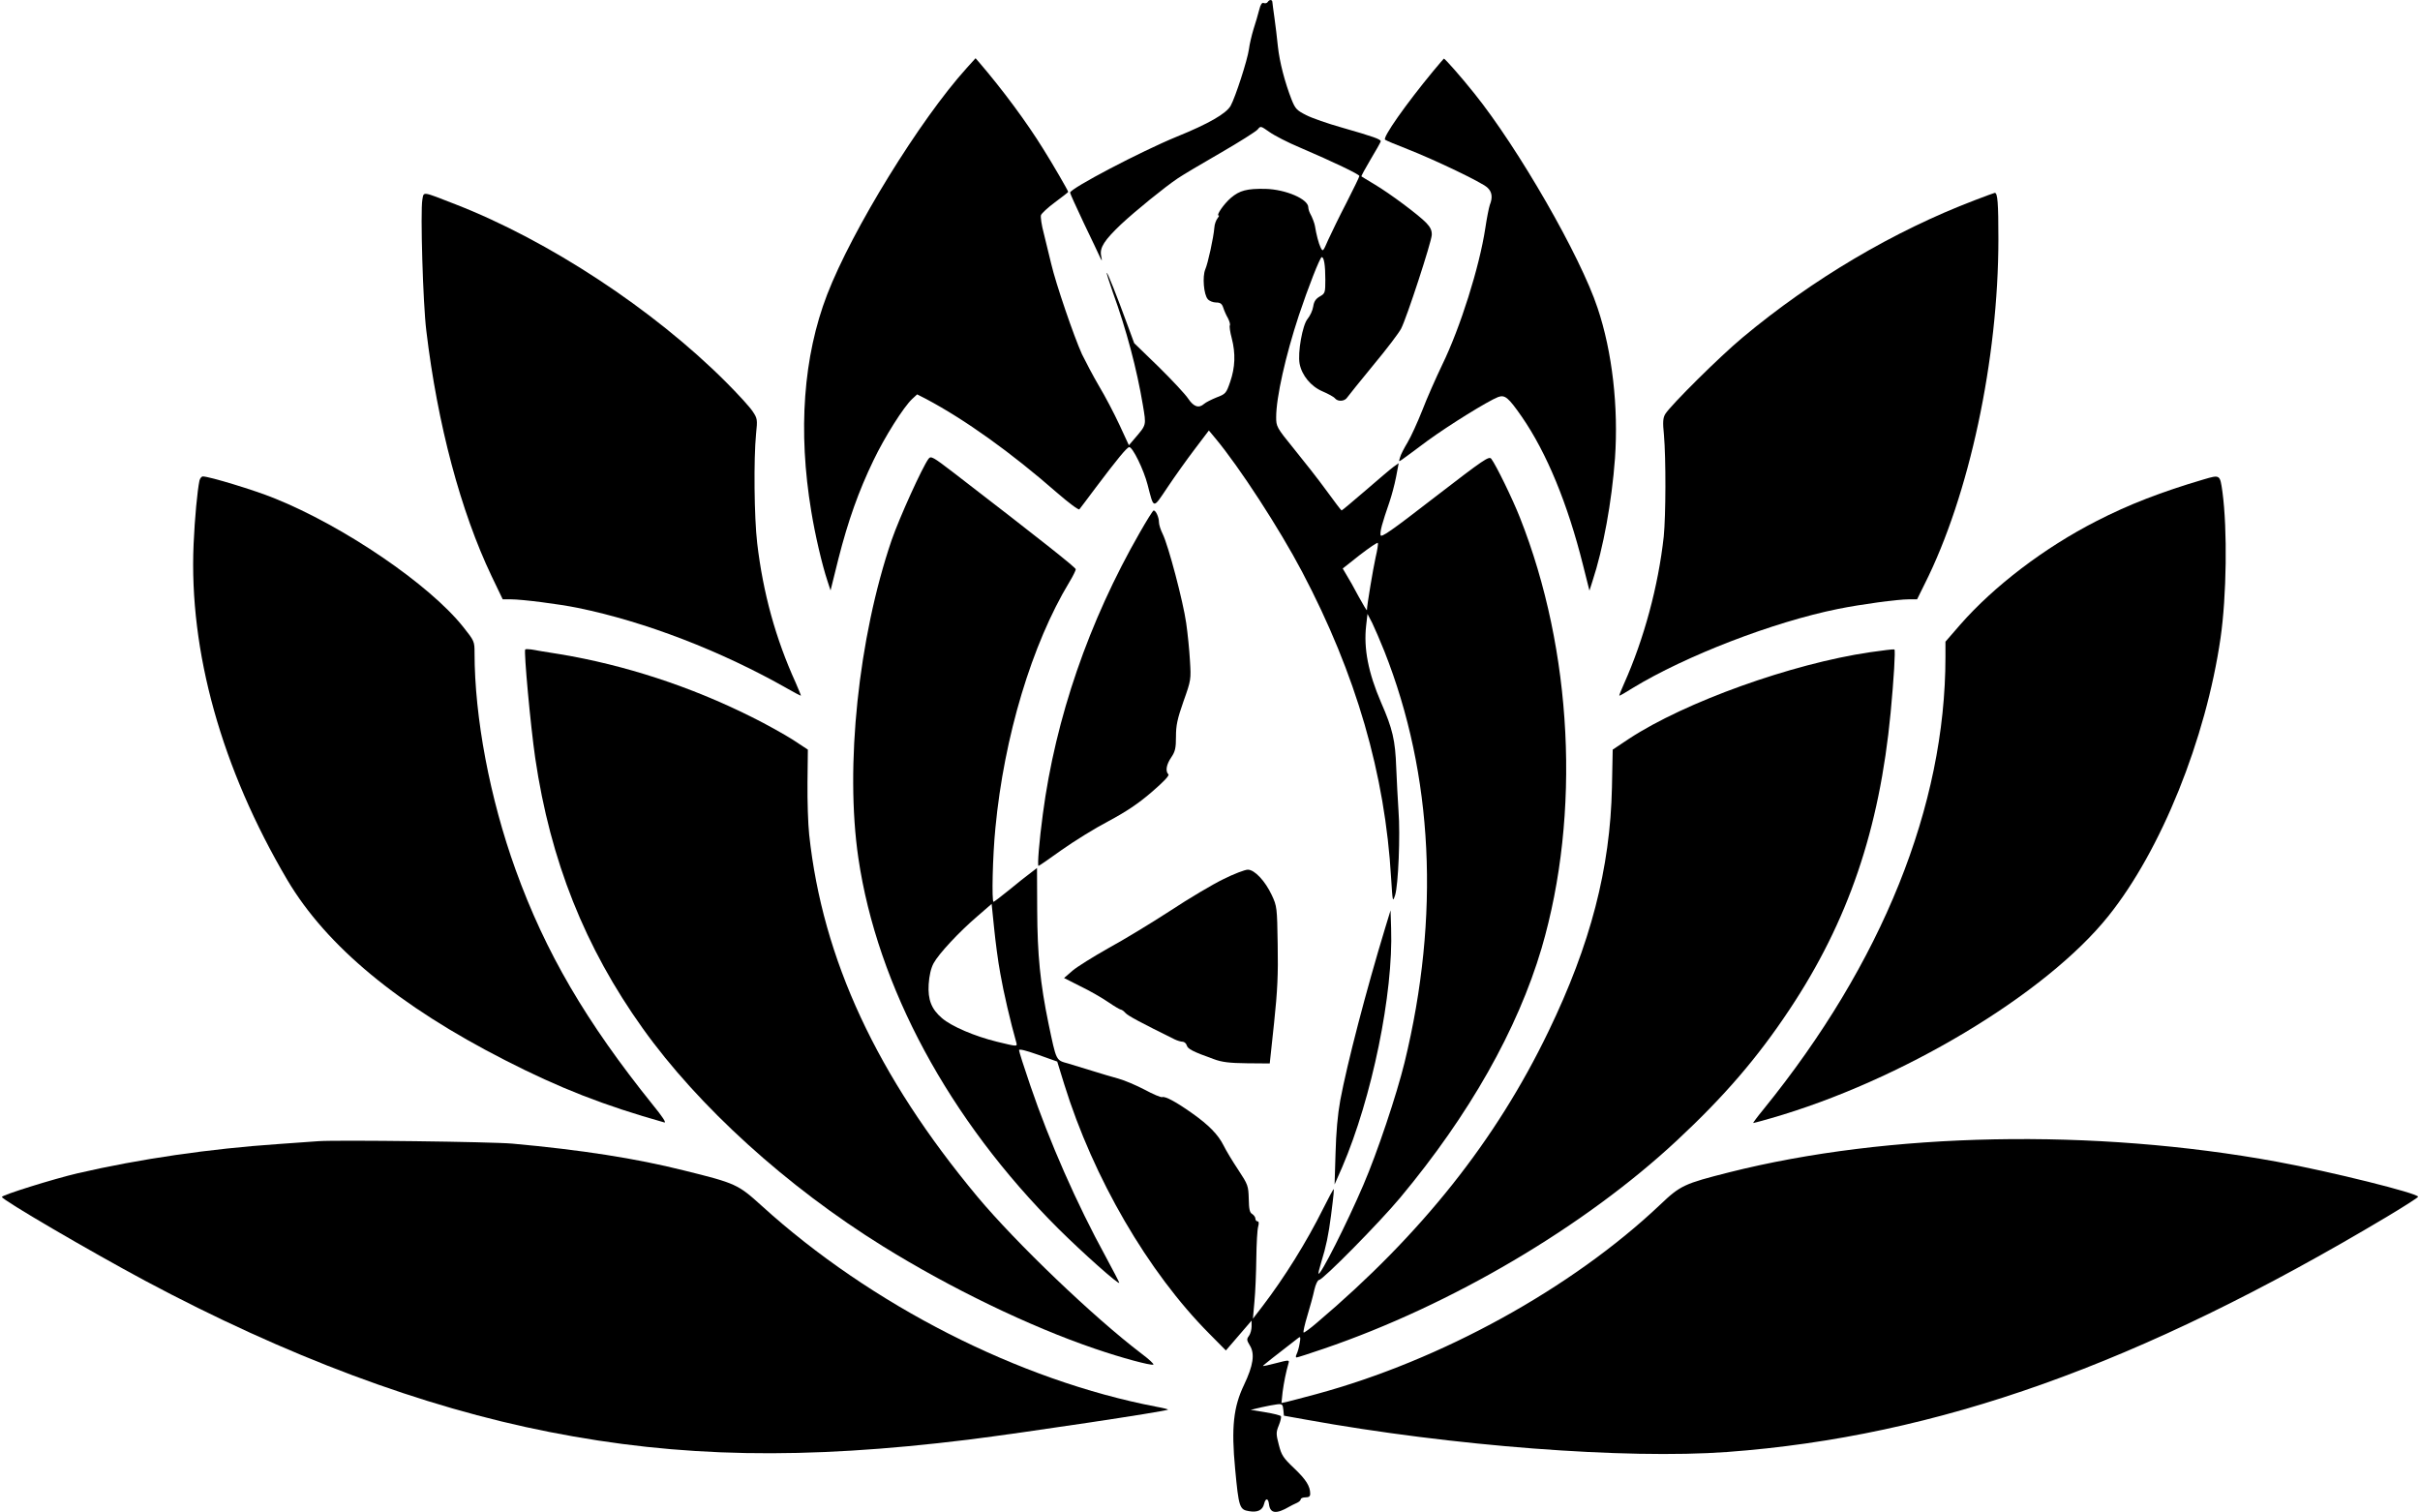 <?xml version="1.0" standalone="no"?>
<!DOCTYPE svg PUBLIC "-//W3C//DTD SVG 20010904//EN"
 "http://www.w3.org/TR/2001/REC-SVG-20010904/DTD/svg10.dtd">
<svg version="1.0" xmlns="http://www.w3.org/2000/svg"
 width="1280pt" height="800pt" viewBox="0 0 1280 800"
 preserveAspectRatio="xMidYMid meet">
<g transform="translate(0,800) scale(0.1,-0.1)"
fill="#000000" stroke="none">
<path d="M6705 7989 c-4 -6 -13 -8 -21 -5 -9 4 -17 -8 -24 -37 -6 -23 -19 -69
-30 -102 -10 -33 -21 -80 -24 -105 -8 -58 -72 -255 -97 -300 -24 -41 -115 -94
-285 -163 -188 -77 -564 -274 -564 -296 0 -5 33 -77 73 -162 41 -85 79 -165
85 -179 12 -24 12 -24 6 8 -8 43 18 82 105 165 76 71 231 197 301 244 25 17
126 77 225 134 99 57 187 113 197 124 16 20 16 19 62 -13 25 -18 98 -56 163
-83 177 -76 313 -141 313 -150 0 -5 -31 -68 -68 -141 -38 -73 -81 -162 -97
-197 -27 -62 -28 -64 -40 -40 -10 20 -23 70 -30 114 -2 13 -14 46 -26 67 -5
10 -9 24 -9 31 0 44 -119 95 -226 98 -98 2 -137 -8 -184 -48 -37 -32 -79 -93
-64 -93 4 0 0 -7 -7 -16 -7 -9 -15 -30 -16 -48 -4 -52 -34 -189 -48 -221 -16
-38 -8 -133 13 -157 8 -10 28 -18 44 -18 22 0 31 -6 38 -27 5 -16 16 -41 25
-56 8 -16 13 -33 10 -38 -3 -4 1 -35 10 -68 21 -81 18 -154 -8 -230 -21 -61
-24 -65 -72 -83 -27 -11 -57 -26 -66 -34 -28 -25 -55 -16 -84 27 -15 23 -85
98 -156 168 l-130 126 -35 95 c-58 159 -107 281 -110 277 -2 -2 13 -48 32
-103 72 -198 127 -406 159 -597 18 -109 20 -102 -44 -177 l-30 -35 -50 108
c-28 60 -76 152 -108 205 -31 53 -71 129 -90 168 -42 92 -139 375 -163 479
-11 44 -28 116 -39 160 -12 44 -18 88 -15 97 3 9 36 40 74 68 39 29 70 53 70
55 0 6 -84 151 -132 227 -88 142 -213 311 -338 457 l-20 23 -47 -52 c-247
-273 -606 -856 -738 -1198 -126 -327 -155 -721 -84 -1147 20 -123 57 -282 86
-369 l16 -49 42 169 c51 200 106 355 185 519 60 125 159 282 205 325 l26 24
47 -24 c207 -110 448 -282 695 -498 60 -52 112 -91 116 -86 4 5 43 56 86 114
113 150 166 215 178 215 18 0 76 -118 97 -199 34 -131 27 -130 105 -14 38 57
103 148 144 202 l75 99 35 -42 c126 -151 338 -477 458 -705 286 -543 439
-1071 471 -1621 8 -125 8 -129 21 -90 17 53 28 318 18 447 -4 57 -9 159 -12
228 -5 144 -19 205 -80 344 -68 158 -93 286 -79 408 l7 61 25 -48 c13 -27 42
-94 64 -149 259 -654 296 -1401 107 -2176 -42 -171 -144 -476 -218 -648 -87
-203 -227 -480 -237 -469 -2 2 5 30 15 63 25 80 38 143 51 244 15 118 17 140
13 140 -1 0 -26 -46 -54 -102 -89 -179 -206 -366 -322 -518 l-50 -65 8 90 c5
50 9 153 10 230 1 77 5 152 10 168 5 18 3 27 -4 27 -6 0 -11 7 -11 15 0 7 -8
18 -17 24 -13 7 -17 25 -18 80 -2 69 -4 75 -56 154 -30 45 -65 103 -77 128
-29 58 -79 109 -167 171 -83 59 -142 91 -158 85 -7 -2 -48 15 -92 39 -44 23
-107 50 -140 59 -33 9 -94 27 -135 40 -41 13 -100 31 -131 40 -65 18 -61 11
-103 210 -44 214 -59 364 -60 602 l-1 222 -35 -27 c-19 -14 -70 -54 -112 -89
-43 -35 -80 -63 -83 -63 -10 0 -5 241 10 391 46 483 193 972 391 1300 19 31
34 62 34 68 0 9 -180 152 -645 510 -111 85 -121 91 -134 74 -32 -43 -153 -309
-195 -430 -176 -516 -247 -1198 -176 -1681 100 -680 480 -1385 1059 -1962 127
-126 321 -299 321 -285 0 3 -32 65 -71 137 -154 281 -298 609 -399 905 -33 96
-60 181 -60 188 0 8 33 0 101 -24 l101 -36 37 -120 c154 -496 443 -993 767
-1319 l88 -89 25 29 c14 16 45 52 68 79 l43 50 0 -31 c0 -16 -6 -39 -14 -50
-13 -17 -12 -23 5 -51 27 -44 18 -105 -31 -208 -56 -117 -68 -225 -47 -445 19
-202 23 -215 73 -223 45 -8 72 5 80 38 8 33 22 32 26 -1 6 -50 38 -54 108 -13
8 5 25 13 38 19 12 5 22 14 22 20 0 5 11 10 25 10 18 0 25 5 25 19 0 40 -22
75 -85 135 -58 55 -67 69 -81 124 -15 57 -15 66 0 103 9 22 14 44 11 48 -2 5
-39 14 -82 21 l-78 13 55 13 c30 7 69 14 85 16 27 3 30 0 33 -29 l3 -31 117
-21 c773 -140 1691 -210 2227 -171 1113 82 2181 463 3488 1243 92 55 167 103
167 107 0 18 -461 133 -745 185 -970 178 -2055 157 -2900 -56 -237 -60 -257
-69 -364 -171 -468 -443 -1158 -823 -1819 -1002 -70 -19 -140 -37 -156 -41
l-28 -6 6 58 c7 51 17 103 32 155 4 15 -1 15 -66 -2 -38 -10 -70 -17 -70 -15
0 3 69 57 188 149 11 8 12 2 6 -30 -3 -21 -11 -47 -16 -57 -5 -10 -5 -17 0
-17 5 0 70 21 143 46 677 231 1381 647 1869 1102 250 233 425 436 595 692 310
466 476 952 535 1570 17 180 26 331 20 335 -3 2 -61 -5 -130 -15 -414 -61
-977 -263 -1273 -457 l-87 -58 -4 -200 c-9 -427 -113 -830 -336 -1291 -277
-575 -671 -1071 -1223 -1539 -37 -32 -70 -56 -72 -53 -3 3 6 43 20 89 14 46
31 108 37 137 7 30 18 52 25 52 20 0 318 302 429 435 366 439 621 890 748
1320 208 710 164 1574 -115 2278 -39 99 -126 277 -151 310 -12 16 -37 -1 -298
-202 -235 -182 -286 -217 -288 -201 -3 20 8 61 47 174 11 32 27 91 35 132 l14
74 -27 -19 c-14 -10 -81 -67 -148 -125 -68 -58 -124 -106 -127 -106 -2 0 -38
47 -80 105 -42 58 -120 157 -172 221 -92 113 -94 118 -94 168 0 104 50 326
120 538 49 147 112 308 121 308 12 0 19 -43 19 -118 0 -70 -1 -74 -29 -90 -21
-12 -31 -26 -35 -53 -3 -21 -17 -50 -30 -66 -27 -32 -53 -179 -42 -237 12 -62
60 -120 121 -146 30 -13 60 -29 66 -37 16 -19 52 -16 65 5 7 10 69 87 138 171
70 84 136 171 147 193 30 58 160 457 162 495 1 24 -7 41 -29 64 -39 41 -193
156 -274 204 -36 22 -67 40 -69 42 -2 1 20 42 48 89 29 48 53 91 54 96 2 11
-37 25 -208 74 -71 20 -155 49 -186 65 -50 25 -58 34 -77 81 -36 92 -64 199
-73 283 -4 44 -13 112 -18 150 -6 39 -10 76 -11 83 0 15 -16 16 -25 1z m571
-2937 c-13 -58 -46 -255 -46 -279 0 -5 -20 28 -44 72 -23 44 -52 95 -64 114
l-20 34 91 72 c51 39 93 68 95 63 2 -4 -3 -39 -12 -76z m-1985 -2202 c16 -94
54 -257 85 -366 5 -20 4 -20 -103 6 -118 29 -240 81 -291 125 -55 47 -75 97
-70 179 3 46 12 85 26 111 27 50 134 165 232 249 l75 65 13 -127 c7 -70 21
-179 33 -242z"/>
<path d="M7579 7622 c-142 -172 -267 -349 -253 -361 5 -4 59 -27 119 -50 143
-56 394 -176 422 -203 25 -23 29 -52 13 -92 -5 -15 -16 -70 -24 -124 -31 -204
-132 -525 -228 -722 -33 -69 -81 -177 -105 -240 -25 -63 -60 -140 -78 -170
-18 -30 -37 -66 -40 -80 -7 -23 -7 -23 12 -10 12 8 72 53 134 99 114 83 319
210 373 231 36 13 54 -2 125 -104 132 -191 243 -461 324 -785 l34 -135 16 50
c57 173 102 419 119 649 19 271 -14 564 -92 796 -91 275 -419 845 -652 1135
-66 83 -155 184 -161 184 -1 0 -27 -31 -58 -68z"/>
<path d="M2234 6944 c-11 -61 3 -550 21 -694 59 -495 182 -955 345 -1297 l59
-123 43 0 c59 0 255 -25 353 -45 357 -73 760 -228 1113 -429 35 -20 66 -36 68
-36 2 0 -11 30 -27 68 -107 235 -173 476 -204 739 -16 136 -19 444 -6 578 8
76 7 82 -18 119 -14 22 -78 92 -142 156 -383 383 -936 747 -1429 939 -180 70
-168 69 -176 25z"/>
<path d="M10445 6941 c-428 -163 -858 -417 -1229 -727 -120 -100 -379 -357
-408 -404 -12 -20 -14 -42 -7 -110 11 -126 10 -427 -1 -538 -29 -262 -104
-541 -210 -778 -16 -35 -27 -64 -25 -64 3 0 35 18 71 41 279 170 743 349 1085
418 124 25 316 51 376 51 l43 0 40 81 c236 469 390 1189 390 1824 0 190 -4
245 -19 245 -3 0 -51 -18 -106 -39z"/>
<path d="M1055 5458 c-11 -52 -25 -198 -31 -336 -25 -568 148 -1187 496 -1777
207 -349 589 -666 1152 -953 287 -147 525 -240 842 -329 12 -3 -11 32 -61 93
-353 439 -568 806 -726 1244 -136 377 -217 805 -217 1147 0 60 -1 63 -60 137
-178 224 -631 533 -1000 681 -103 42 -343 115 -377 115 -7 0 -15 -10 -18 -22z"/>
<path d="M11655 5464 c-221 -65 -397 -133 -566 -220 -276 -141 -542 -344 -720
-547 l-79 -91 0 -81 c0 -787 -335 -1619 -962 -2392 -33 -40 -57 -73 -55 -73 3
0 45 11 93 25 688 197 1455 656 1786 1070 279 348 515 934 593 1470 32 221 37
574 10 774 -13 91 -12 91 -100 65z"/>
<path d="M6028 5182 c-269 -469 -445 -980 -512 -1487 -19 -141 -30 -275 -23
-275 3 0 58 38 122 84 65 46 176 115 247 152 95 51 157 92 229 154 63 54 95
88 89 94 -17 17 -11 52 15 90 21 31 25 49 25 110 0 59 7 93 40 187 40 112 40
116 34 214 -3 55 -12 145 -20 200 -16 113 -94 409 -124 470 -11 22 -20 50 -20
63 0 25 -16 62 -28 62 -4 0 -37 -53 -74 -118z"/>
<path d="M2778 4565 c-8 -9 28 -404 53 -575 80 -543 263 -1002 569 -1430 295
-413 761 -836 1270 -1152 356 -221 775 -424 1122 -542 143 -49 293 -89 308
-84 6 2 -22 28 -62 58 -254 193 -662 584 -868 830 -532 639 -819 1256 -890
1915 -6 55 -10 179 -9 275 l2 175 -79 52 c-44 28 -142 83 -219 121 -322 161
-671 275 -1015 332 -69 11 -137 22 -151 25 -15 2 -28 2 -31 0z"/>
<path d="M6471 3350 c-56 -27 -184 -103 -284 -169 -100 -65 -247 -154 -326
-197 -78 -44 -163 -97 -188 -118 l-45 -39 87 -44 c48 -23 114 -61 146 -83 32
-22 63 -40 67 -40 5 0 16 -8 25 -18 13 -15 83 -52 259 -139 14 -7 34 -13 43
-13 9 0 19 -9 22 -19 5 -19 31 -33 143 -73 42 -16 83 -21 176 -22 l120 -1 23
215 c18 170 22 257 19 415 -3 195 -4 202 -31 260 -35 75 -91 135 -127 135 -15
0 -73 -22 -129 -50z"/>
<path d="M7326 3090 c-100 -329 -201 -717 -237 -910 -14 -77 -22 -170 -25
-280 l-5 -165 40 91 c158 368 271 920 259 1264 l-3 95 -29 -95z"/>
<path d="M1685 1964 c-27 -2 -122 -9 -210 -15 -367 -25 -737 -79 -1065 -155
-128 -30 -400 -115 -400 -125 0 -15 466 -287 757 -443 747 -399 1466 -668
2138 -800 690 -136 1344 -148 2215 -41 303 38 1048 150 1058 159 1 2 -26 9
-60 15 -727 139 -1511 538 -2089 1063 -126 114 -136 119 -411 187 -255 64
-544 109 -908 142 -111 10 -923 20 -1025 13z"/>
</g>
</svg>
